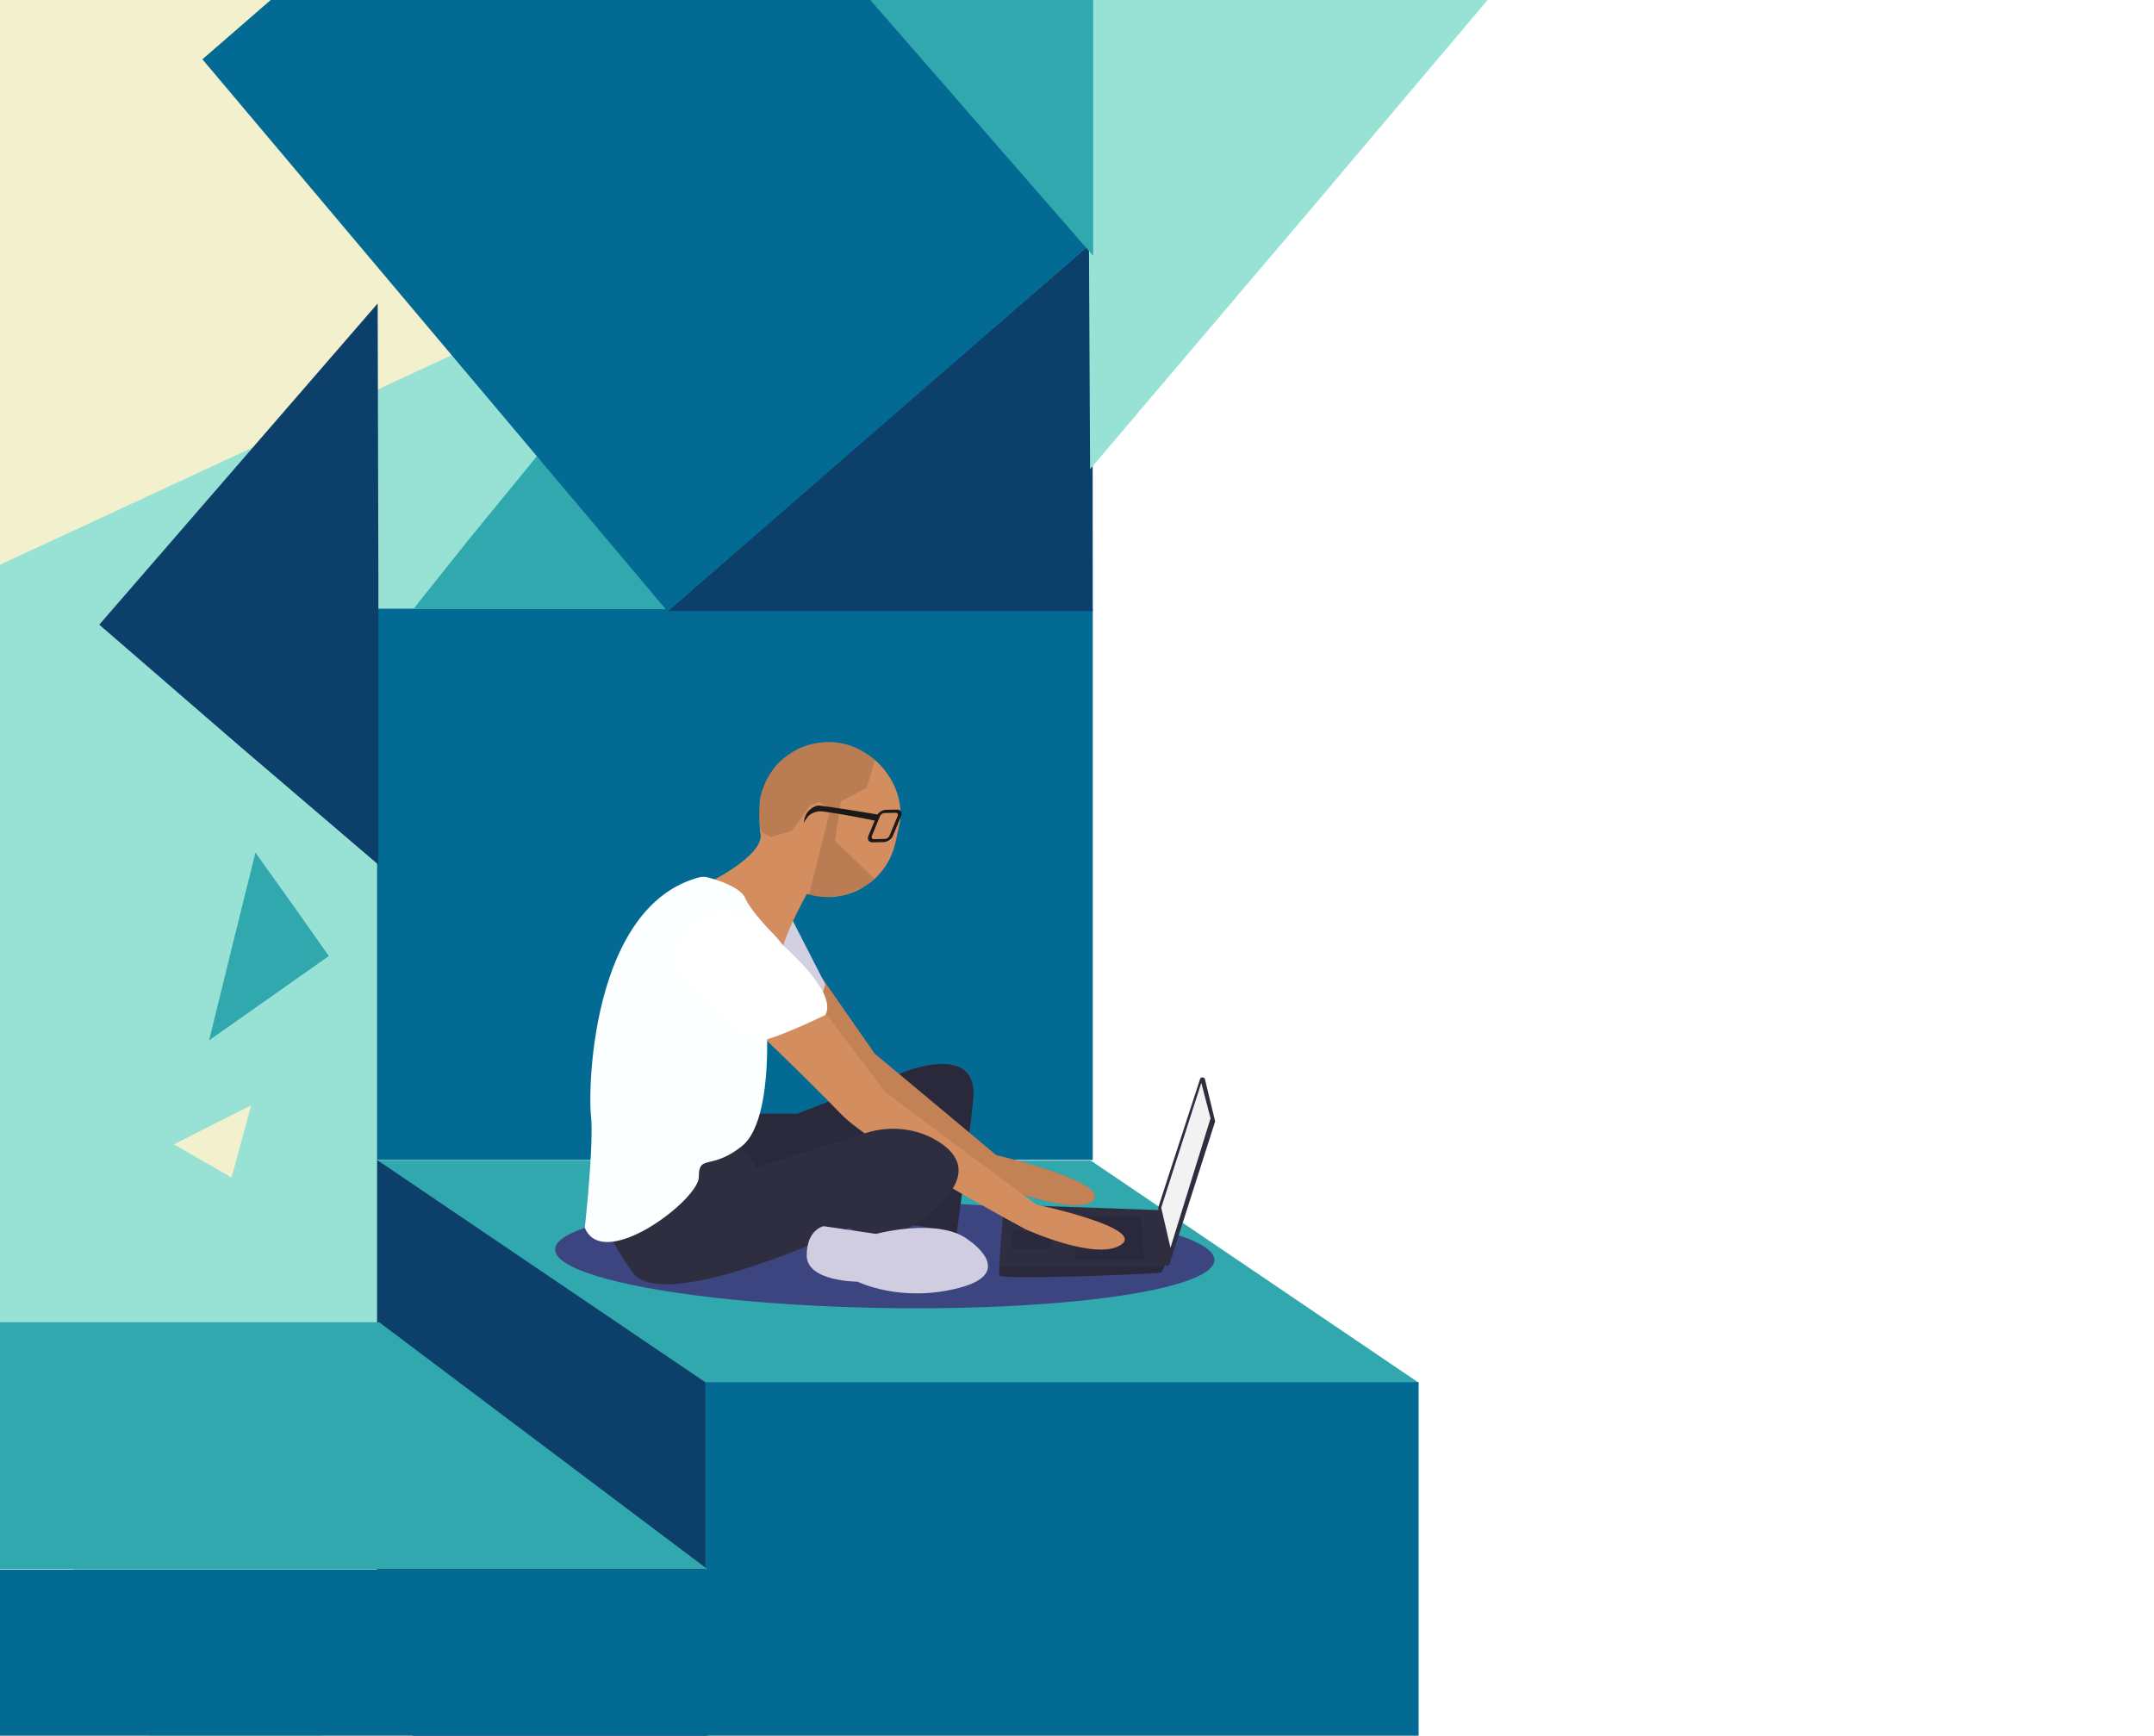 <?xml version="1.0" encoding="UTF-8" standalone="no"?>
<svg
   xmlns:dc="http://purl.org/dc/elements/1.1/"
   xmlns:cc="http://creativecommons.org/ns#"
   xmlns:rdf="http://www.w3.org/1999/02/22-rdf-syntax-ns#"
   xmlns:svg="http://www.w3.org/2000/svg"
   xmlns="http://www.w3.org/2000/svg"
   xmlns:sodipodi="http://sodipodi.sourceforge.net/DTD/sodipodi-0.dtd"
   xmlns:inkscape="http://www.inkscape.org/namespaces/inkscape"
   id="ade8c9af-7e2e-4eda-b5c8-b06129257226"
   data-name="Layer 1"
   width="1838.828"
   height="1481.827"
   viewBox="0 0 1838.828 1481.827"
   version="1.1"
   sodipodi:docname="main.svg"
   inkscape:export-filename="/home/franco/Proyectos/feco/mainimage.png"
   inkscape:export-xdpi="95"
   inkscape:export-ydpi="95"
   inkscape:version="0.92.4 (unknown)">
  <defs
     id="defs95">
    <filter
       inkscape:collect="always"
       style="color-interpolation-filters:sRGB"
       id="filter955"
       x="-0.008"
       width="1.016"
       y="-0.05"
       height="1.101">
      <feGaussianBlur
         inkscape:collect="always"
         stdDeviation="5.583"
         id="feGaussianBlur957" />
    </filter>
  </defs>
  <sodipodi:namedview
     pagecolor="#ffffff"
     bordercolor="#666666"
     borderopacity="1"
     objecttolerance="10"
     gridtolerance="10"
     guidetolerance="10"
     inkscape:pageopacity="0"
     inkscape:pageshadow="2"
     inkscape:window-width="1366"
     inkscape:window-height="704"
     id="namedview93"
     showgrid="false"
     inkscape:zoom="0.31248846"
     inkscape:cx="217.09611"
     inkscape:cy="924.39595"
     inkscape:window-x="0"
     inkscape:window-y="27"
     inkscape:window-maximized="1"
     inkscape:current-layer="ade8c9af-7e2e-4eda-b5c8-b06129257226" />
  <title
     id="title2">web_developer</title>
  <rect
     style="opacity:1;fill:#f3f0cd;fill-opacity:1;stroke:none;stroke-width:3.193;stroke-miterlimit:4;stroke-dasharray:none;stroke-opacity:1"
     id="rect986-1-9"
     width="846.297"
     height="1022.026"
     x="-365.952"
     y="-314.949"
     transform="rotate(-24.891)" />
  <rect
     style="opacity:1;fill:#98e2d5;fill-opacity:1;stroke:none;stroke-width:3.193;stroke-miterlimit:4;stroke-dasharray:none;stroke-opacity:1"
     id="rect986-1"
     width="846.297"
     height="1022.026"
     x="-507.194"
     y="437.354"
     transform="rotate(-24.891)" />
  <rect
     style="opacity:1;fill:#036a93;fill-opacity:1;stroke:none;stroke-width:1.841;stroke-miterlimit:4;stroke-dasharray:none;stroke-opacity:1"
     id="rect986"
     width="610.963"
     height="470.668"
     x="321.907"
     y="519.641" />
  <rect
     style="opacity:1;fill:#31a8ae;fill-opacity:1;stroke:none;stroke-width:1.393;stroke-miterlimit:4;stroke-dasharray:none;stroke-opacity:1"
     id="rect904"
     width="609.346"
     height="338.377"
     x="-1140.542"
     y="1766.202"
     transform="matrix(1,0,0.828,0.561,0,0)" />
  <ellipse
     style="opacity:1;fill:#3d4581;fill-opacity:1;stroke:none;stroke-width:2.3;stroke-miterlimit:4;stroke-dasharray:none;stroke-opacity:1;filter:url(#filter955)"
     id="path906"
     cx="-1839.895"
     cy="2162.148"
     rx="238.134"
     ry="156.783"
     transform="matrix(0.996,-0.087,0.966,0.26,499.218,348.985)" />
  <path
     d="m 643.953,950.793 h 36.841 l 90.788,-35.526 c 0,0 64.472,-26.315 59.209,23.684 -5.263,49.999 -14.473,117.103 -14.473,117.103 0,0 -28.947,-13.158 -44.736,-9.21 -15.789,3.947 -5.263,-80.262 -5.263,-80.262 0,0 -128.945,61.841 -140.787,53.946 -11.842,-7.895 -14.473,-63.157 -14.473,-63.157 z"
     id="path8"
     inkscape:connector-curvature="0"
     style="fill:#2f2e41" />
  <path
     d="m 643.953,950.793 h 36.841 l 90.788,-35.526 c 0,0 64.472,-26.315 59.209,23.684 -5.263,49.999 -14.473,117.103 -14.473,117.103 0,0 -28.947,-13.158 -44.736,-9.21 -15.789,3.947 -5.263,-80.262 -5.263,-80.262 0,0 -128.945,61.841 -140.787,53.946 -11.842,-7.895 -14.473,-63.157 -14.473,-63.157 z"
     id="path10"
     inkscape:connector-curvature="0"
     style="opacity:0.1" />
  <path
     d="m 701.996,835.419 44.586,64.059 103.945,86.84 c 0,0 96.051,22.368 82.893,38.157 -13.158,15.789 -93.419,-15.789 -93.419,-15.789 0,0 -119.735,-86.84 -123.682,-93.419 -3.947,-6.579 -47.368,-68.42 -47.368,-68.42 z"
     id="path12"
     inkscape:connector-curvature="0"
     style="fill:#a0616a" />
  <path
     d="m 701.996,835.419 44.586,64.059 103.945,86.84 c 0,0 96.051,22.368 82.893,38.157 -13.158,15.789 -93.419,-15.789 -93.419,-15.789 0,0 -119.735,-86.84 -123.682,-93.419 -3.947,-6.579 -47.368,-68.42 -47.368,-68.42 z"
     id="path14"
     style="opacity:1;fill:#c28255;fill-opacity:1"
     inkscape:connector-curvature="0" />
  <path
     d="m 675.531,783.691 28.947,56.578 c 0,0 -6.579,27.631 -17.105,30.263 -10.526,2.631 -55.262,-34.21 -55.262,-34.21 z"
     id="path16"
     inkscape:connector-curvature="0"
     style="fill:#d0cde1" />
  <path
     d="m 675.531,783.691 28.947,56.578 c 0,0 -6.579,27.631 -17.105,30.263 -10.526,2.631 -55.262,-34.21 -55.262,-34.21 z"
     id="path18"
     inkscape:connector-curvature="0"
     style="opacity:0.1;fill:#efefef;fill-opacity:1" />
  <path
     d="m 1028.67,921.499 8.551,35.272 a 2.203,2.203 0 0 1 -0.043,1.19 l -38.788,121.211 a 2.203,2.203 0 0 1 -4.287,-0.423 l -5.366,-47.219 a 2.203,2.203 0 0 1 0.094,-0.931 l 35.603,-109.264 a 2.203,2.203 0 0 1 4.236,0.164 z"
     id="path20"
     inkscape:connector-curvature="0"
     style="fill:#2f2e41" />
  <polygon
     points="492.096,682.07 526.306,575.493 534.2,605.756 499.99,716.28 "
     id="polygon22"
     style="fill:#f2f2f2"
     transform="translate(499.218,348.985)" />
  <path
     d="m 853.159,1088.949 c 1.316,3.947 136.839,-1.316 138.155,-2.632 a 28.561,28.561 0 0 0 2.895,-5.263 c 1.237,-2.631 2.368,-5.263 2.368,-5.263 l -5.263,-42.604 -134.208,-4.763 c 0,0 -3.355,36.105 -4.039,52.631 -0.171,4.171 -0.171,7.105 0.092,7.895 z"
     id="path24"
     inkscape:connector-curvature="0"
     style="fill:#2f2e41" />
  <polygon
     points="418.413,689.965 474.991,689.965 477.622,726.806 418.413,726.806 "
     id="polygon26"
     style="opacity:0.1"
     transform="translate(499.218,348.985)" />
  <polygon
     points="398.677,701.806 399.03,701.736 397.361,717.596 364.467,717.596 364.467,701.806 "
     id="polygon28"
     style="opacity:0.1"
     transform="translate(499.218,348.985)" />
  <path
     d="m 853.159,1088.949 c 1.316,3.947 136.839,-1.316 138.155,-2.632 a 28.561,28.561 0 0 0 2.895,-5.263 H 853.067 c -0.171,4.171 -0.171,7.105 0.092,7.895 z"
     id="path30"
     inkscape:connector-curvature="0"
     style="opacity:0.1" />
  <path
     d="m 691.32,758.692 c 0,0 -19.736,34.21 -23.684,52.631 -3.947,18.421 -59.209,-36.841 -59.209,-36.841 l -7.237,-19.079 c 0,0 51.973,-24.342 48.025,-44.078 -3.947,-19.736 42.104,47.367 42.104,47.367 z"
     id="path34"
     style="fill:#d38d5f;fill-opacity:1"
     inkscape:connector-curvature="0" />
  <path
     d="m 701.846,861.321 53.946,71.051 128.945,96.051 c 0,0 93.419,19.736 72.367,34.21 -21.052,14.473 -81.577,-13.158 -81.577,-13.158 0,0 -130.261,-69.735 -157.892,-98.682 -27.631,-28.947 -78.946,-77.63 -78.946,-77.63 z"
     id="path36"
     style="fill:#d38d5f;fill-opacity:1"
     inkscape:connector-curvature="0" />
  <path
     d="m 629.479,971.846 15.789,25 94.231,-29.646 c 20.676,-6.505 43.348,-4.111 61.687,7.442 16.447,10.362 26.973,26.809 3.289,51.15 -47.368,48.683 -78.946,22.368 -78.946,22.368 0,0 -159.208,74.999 -185.523,38.157 -26.315,-36.841 -27.631,-55.262 -27.631,-55.262 0,0 101.314,-63.157 117.103,-59.209 z"
     id="path38"
     inkscape:connector-curvature="0"
     style="fill:#2f2e41" />
  <path
     d="m 826.844,1058.686 c 0,0 42.104,27.631 -7.895,40.789 -49.999,13.158 -86.84,-5.263 -86.84,-5.263 0,0 -43.42,0 -43.42,-22.368 0,-22.368 14.473,-25 14.473,-25 l 44.736,6.579 c 0,0 53.946,-14.473 78.946,5.263 z"
     id="path40"
     inkscape:connector-curvature="0"
     style="fill:#d0cde1" />
  <path
     d="m 596.49,749.161 a 15.616,15.616 0 0 1 8.128,0.021 c 8.446,2.268 27.38,8.27 31.44,17.405 5.263,11.842 23.684,30.263 23.684,30.263 0,0 25,25 19.736,42.105 -5.263,17.105 -25,36.841 -25,36.841 0,0 5.263,81.577 -21.052,102.63 -26.315,21.052 -36.841,6.579 -36.841,26.315 0,19.736 -81.577,81.577 -97.367,43.42 0,0 7.895,-71.051 5.263,-96.051 -2.594,-24.639 1.203,-178.365 92.008,-202.948 z"
     id="path44"
     inkscape:connector-curvature="0"
     style="fill:#fbffff;fill-opacity:1" />
  <path
     d="m 638.689,782.376 c 0,0 80.262,59.209 65.788,84.209 0,0 -48.683,23.684 -59.209,22.368 -10.526,-1.316 -51.315,-47.367 -61.841,-51.315 -10.526,-3.947 -15.789,-74.999 55.262,-55.262 z"
     id="path46"
     inkscape:connector-curvature="0"
     style="fill:#ffffff;fill-opacity:1" />
  <path
     style="fill:#d38d5f;fill-opacity:1"
     d="m 729.646,638.038 c -30.231,-12.465 -64.843,1.937 -77.309,32.167 -3.598,8.742 -4.201,15.108 -4.236,27.638 0.96,27.283 10.729,53.179 35.9,63.595 30.231,12.465 64.843,-1.937 77.309,-32.167 3.56,-8.685 4.088,-15.873 6.801,-26.378 4.187,-26.992 -13.224,-54.413 -38.464,-64.855 z"
     id="circle32"
     inkscape:connector-curvature="0"
     sodipodi:nodetypes="ccccccc" />
  <path
     style="fill:#000000;fill-opacity:0.123;stroke:none;stroke-width:1.967px;stroke-linecap:butt;stroke-linejoin:miter;stroke-opacity:1"
     d="m 691.125,687.714 8.342,-3.044 7.2,4.41 1.018,6.904 -17.133,68.255 13.262,2.443 18.193,-3.009 16.94,-7.059 7.203,-6.47 -33.279,-32.351 4.804,-33.539 22.229,-11.727 7.055,-23.602 -7.174,-6.029 -10.14,-4.857 -10.703,-3.298 -12.515,-0.991 c 0,0 -9.969,-0.859 -14.246,1.7 -8.915,2.498 -20.058,8.568 -19.99,8.544 l -14.469,15.015 -7.168,12.697 -1.651,13.728 -1.606,10.144 2.884,14.878 8.005,4.021 17.53,-5.019 8.889,-12.184 z"
     id="path944"
     inkscape:connector-curvature="0"
     sodipodi:nodetypes="cccccccccccccccccccccccccccc" />
  <g
     id="g977"
     transform="matrix(1.083,0.446,-0.441,1.07,653.028,243.837)">
    <path
       sodipodi:nodetypes="sccsacaas"
       inkscape:connector-curvature="0"
       id="rect946"
       d="m 181.082,339.418 c 13.515,-3.877 41.764,-10.289 41.764,-10.289 l 1.041,4.683 c 0,0 -26.26,5.045 -39.187,8.708 -2.955,0.838 -5.644,3.003 -7.351,5.557 -1.443,2.158 -1.964,7.536 -1.964,7.536 0,0 -0.82,-3.174 -0.805,-4.795 0.017,-1.85 0.187,-3.802 1.016,-5.456 1.209,-2.411 2.894,-5.202 5.486,-5.945 z"
       style="opacity:1;fill:#1a1a1a;fill-opacity:1;stroke:none;stroke-width:15.632;stroke-miterlimit:4;stroke-dasharray:none;stroke-opacity:1" />
    <rect
       ry="3.707"
       transform="matrix(0.915,-0.404,0,1,0,0)"
       y="425.149"
       x="244.512"
       height="23.401"
       width="15.492"
       id="rect964"
       style="opacity:1;fill:none;fill-opacity:1;stroke:#1a1a1a;stroke-width:2.547;stroke-miterlimit:4;stroke-dasharray:none;stroke-opacity:1" />
  </g>
  <path
     style="opacity:1;fill:#0c3f6a;fill-opacity:1;stroke:none;stroke-width:0.654;stroke-miterlimit:4;stroke-dasharray:none;stroke-opacity:1"
     inkscape:transform-center-x="-2.8515171e-06"
     inkscape:transform-center-y="-52.38072"
     d="M 932.87,521.641 H 751.418 569.966 L 750.358,364.499 931.694,207.357 l 1.06,157.142 z"
     id="path999"
     inkscape:connector-curvature="0"
     sodipodi:nodetypes="ccccccc" />
  <path
     style="opacity:1;fill:#31a8ae;fill-opacity:1;stroke:none;stroke-width:0.296;stroke-miterlimit:4;stroke-dasharray:none;stroke-opacity:1"
     inkscape:transform-center-x="15.339826"
     inkscape:transform-center-y="-35.717909"
     d="m 460.248,387.17 47.659,57.035 62.059,75.436 -108.32,0.224 -108.642,-0.056 46.26,-58.06 z"
     id="path999-6"
     inkscape:connector-curvature="0"
     sodipodi:nodetypes="ccccccc" />
  <path
     style="opacity:1;fill:#98e2d5;fill-opacity:1;stroke:none;stroke-width:0.821;stroke-miterlimit:4;stroke-dasharray:none;stroke-opacity:1"
     inkscape:transform-center-x="1.2116591e-05"
     inkscape:transform-center-y="76.642762"
     d="m 929.309,-59.297 h 195.351 195.351 L 1125.801,170.631 930.575,400.56 929.434,170.631 Z"
     id="path999-7"
     inkscape:connector-curvature="0"
     sodipodi:nodetypes="ccccccc" />
  <path
     style="opacity:1;fill:#036a93;fill-opacity:1;stroke:none;stroke-width:1.855;stroke-miterlimit:4;stroke-dasharray:none;stroke-opacity:1"
     d="M 530.466,-260.177 927.622,211.23 569.966,522.041 172.809,50.634 Z"
     id="rect986-5"
     inkscape:connector-curvature="0" />
  <rect
     style="opacity:1;fill:#036a93;fill-opacity:1;stroke:none;stroke-width:1.841;stroke-miterlimit:4;stroke-dasharray:none;stroke-opacity:1"
     id="rect986-3"
     width="610.963"
     height="470.668"
     x="600.09"
     y="1180.037" />
  <path
     style="opacity:1;fill:#31a8ae;fill-opacity:1;stroke:none;stroke-width:0.769;stroke-miterlimit:4;stroke-dasharray:none;stroke-opacity:1"
     inkscape:transform-center-x="61.618666"
     inkscape:transform-center-y="-6.5697429e-06"
     d="M 933.223,-208.476 V 4.977 218.431 L 748.367,6.224 563.511,-207.093 748.367,-208.339 Z"
     id="path999-7-5"
     inkscape:connector-curvature="0"
     sodipodi:nodetypes="ccccccc" />
  <path
     style="opacity:1;fill:#0c3f6a;fill-opacity:1;stroke:none;stroke-width:1.264;stroke-miterlimit:4;stroke-dasharray:none;stroke-opacity:1"
     inkscape:transform-center-x="35.115243"
     inkscape:transform-center-y="45.825743"
     d="m 321.907,990.309 280.183,189.728 v 470.668 l -280.183,-189.728 z"
     id="rect986-3-2"
     inkscape:connector-curvature="0"
     sodipodi:nodetypes="ccccc" />
  <rect
     style="opacity:1;fill:#31a8ae;fill-opacity:1;stroke:none;stroke-width:1.418;stroke-miterlimit:4;stroke-dasharray:none;stroke-opacity:1"
     id="rect904-6"
     width="609.346"
     height="350.625"
     x="-1786.382"
     y="1878.303"
     transform="matrix(1,2.9967556e-8,0.799,0.601,0,0)" />
  <rect
     style="opacity:1;fill:#036a93;fill-opacity:1;stroke:none;stroke-width:1.841;stroke-miterlimit:4;stroke-dasharray:none;stroke-opacity:1"
     id="rect986-3-9"
     width="610.963"
     height="470.668"
     x="-6.873"
     y="1340.043" />
  <path
     style="opacity:1;fill:#0c3f6a;fill-opacity:1;stroke:none;stroke-width:0.654;stroke-miterlimit:4;stroke-dasharray:none;stroke-opacity:1"
     inkscape:transform-center-x="78.861785"
     inkscape:transform-center-y="33.859729"
     d="M 84.753,533.315 203.586,396.188 322.419,259.062 323.035,498.299 323.033,738.25 203.584,636.139 Z"
     id="path999-2"
     inkscape:connector-curvature="0"
     sodipodi:nodetypes="ccccccc" />
  <path
     style="opacity:1;fill:#31a8ae;fill-opacity:1;stroke:none;stroke-width:0.225;stroke-miterlimit:4;stroke-dasharray:none;stroke-opacity:1"
     inkscape:transform-center-x="-20.782533"
     inkscape:transform-center-y="-14.637362"
     d="m 280.728,816.194 -51.109,35.996 -51.109,35.996 19.637,-80.048 19.903,-80.235 31.472,44.052 z"
     id="path999-2-7"
     inkscape:connector-curvature="0"
     sodipodi:nodetypes="ccccccc" />
  <path
     style="opacity:1;fill:#f3f0cd;fill-opacity:1;stroke:none;stroke-width:0.115;stroke-miterlimit:4;stroke-dasharray:none;stroke-opacity:1"
     inkscape:transform-center-x="-2.7453989"
     inkscape:transform-center-y="3.8618779"
     d="m 197.597,1005.287 -24.541,-14.156 -24.541,-14.156 32.873,-16.671 33,-16.598 -8.331,30.827 z"
     id="path999-2-7-0"
     inkscape:connector-curvature="0"
     sodipodi:nodetypes="ccccccc" />
</svg>
